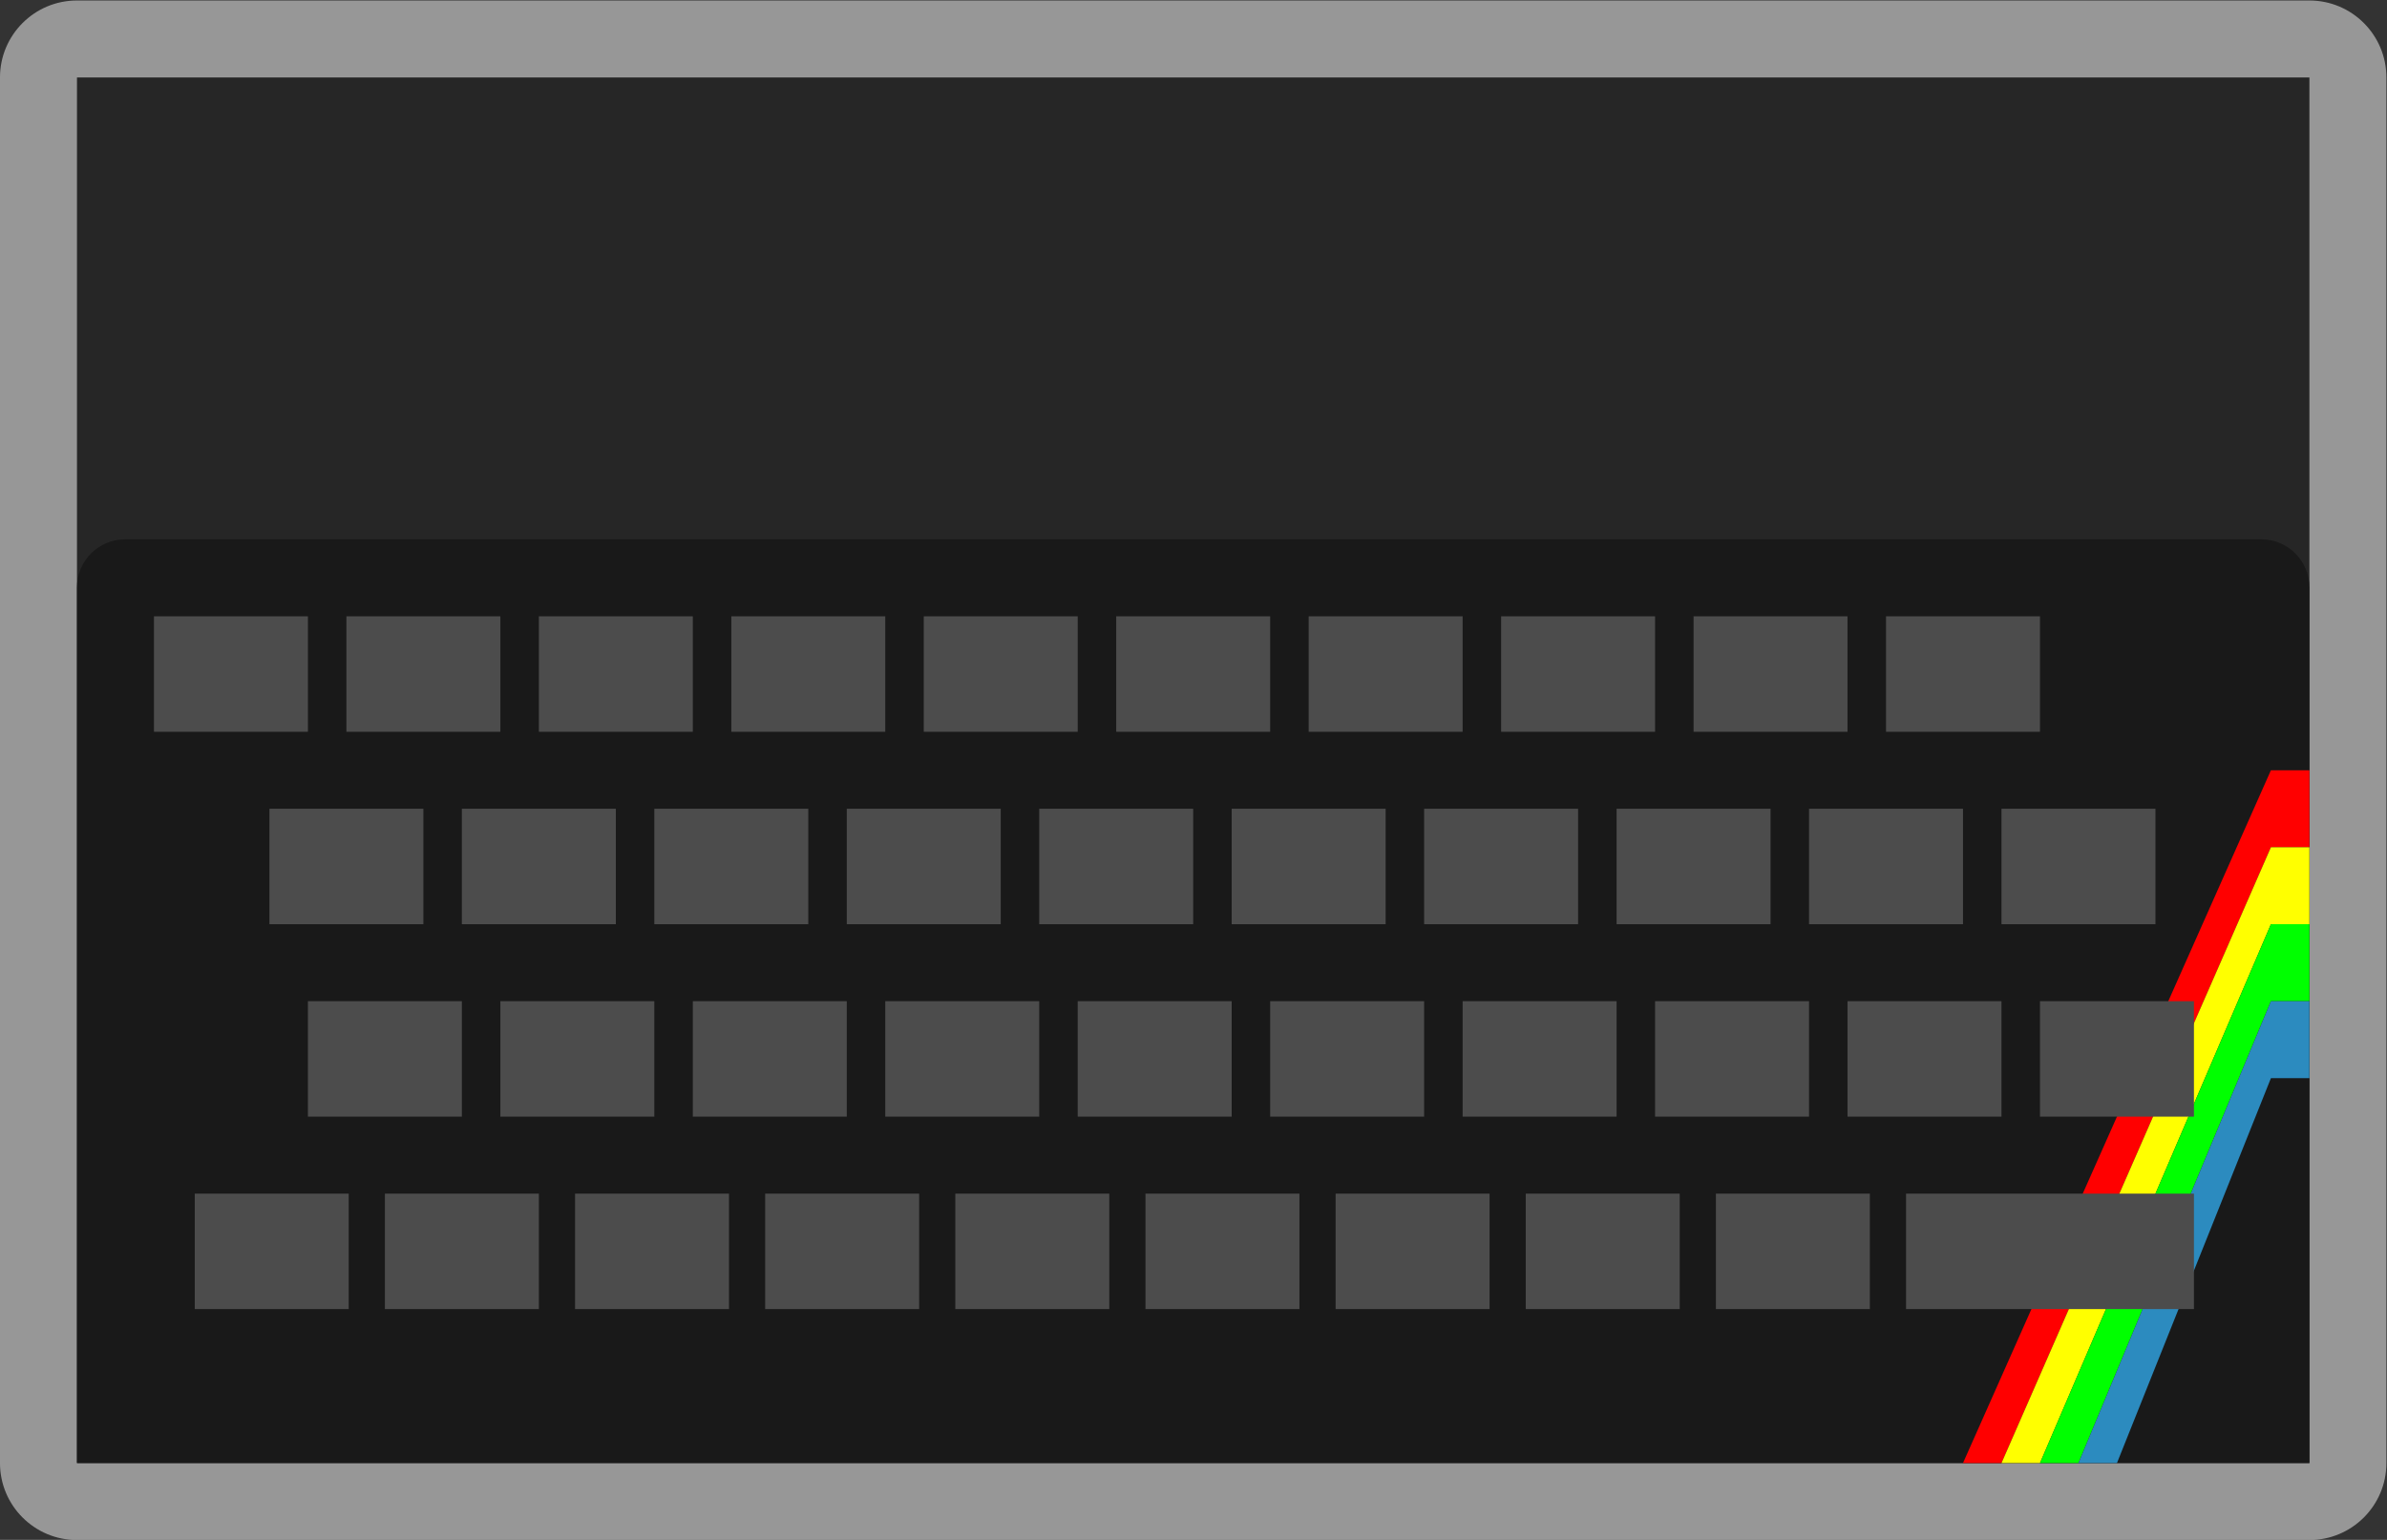 <?xml version="1.0" encoding="UTF-8" standalone="no"?>
<svg
   xmlns:dc="http://purl.org/dc/elements/1.1/"
   xmlns:cc="http://creativecommons.org/ns#"
   xmlns:rdf="http://www.w3.org/1999/02/22-rdf-syntax-ns#"
   xmlns:svg="http://www.w3.org/2000/svg"
   xmlns="http://www.w3.org/2000/svg"
   viewBox="0 0 330.667 213.333"
   height="213.333"
   width="330.667"
   xml:space="preserve"
   id="svg2"
   version="1.1"><rect x="0" y="0" width="330.667" height="213.333" fill="#333333" stroke="none"/><defs
     id="defs6"><clipPath
       id="clipPath18"
       clipPathUnits="userSpaceOnUse"><path
         id="path16"
         d="M 0,256 H 256 V 0 H 0 Z" /></clipPath><clipPath
       id="clipPath26"
       clipPathUnits="userSpaceOnUse"><path
         id="path24"
         d="M 4,208 H 252 V 48 H 4 Z" /></clipPath><clipPath
       id="clipPath44"
       clipPathUnits="userSpaceOnUse"><path
         id="path42"
         d="M 0,256 H 256 V 0 H 0 Z" /></clipPath></defs><g
     transform="matrix(1.333,0,0,-1.333,-5.333,277.333)"
     id="g10"><g
       id="g12"><g
         clip-path="url(#clipPath18)"
         id="g14"><g
           id="g20"><g
             id="g22" /><g
             id="g34"><g
               style="opacity:0.5"
               id="g32"
               clip-path="url(#clipPath26)"><g
                 id="g30"
                 transform="translate(244,208)"><path
                   id="path28"
                   style="fill:#fcfcfc;fill-opacity:1;fill-rule:nonzero;stroke:none"
                   d="m 0,0 h -232 c -4.418,0 -8,-3.582 -8,-8 v -144 c 0,-4.418 3.582,-8 8,-8 H 0 c 4.418,0 8,3.582 8,8 V -8 C 8,-3.582 4.418,0 0,0" /></g></g></g></g></g></g><path
       id="path36"
       style="fill:#262626;fill-opacity:1;fill-rule:nonzero;stroke:none"
       d="M 244,56 H 12 v 144 h 232 z" /><g
       id="g38"><g
         clip-path="url(#clipPath44)"
         id="g40"><g
           transform="translate(244,56)"
           id="g46"><path
             id="path48"
             style="fill:#191919;fill-opacity:1;fill-rule:nonzero;stroke:none"
             d="m 0,0 h -232 v 91 c 0,2.761 2.239,5 5,5 H -5 c 2.761,0 5,-2.239 5,-5 z" /></g><path
           id="path50"
           style="fill:#4c4c4c;fill-opacity:1;fill-rule:nonzero;stroke:none"
           d="M 36,132 H 20 v 12 h 16 z" /><path
           id="path52"
           style="fill:#4c4c4c;fill-opacity:1;fill-rule:nonzero;stroke:none"
           d="M 56,132 H 40 v 12 h 16 z" /><path
           id="path54"
           style="fill:#4c4c4c;fill-opacity:1;fill-rule:nonzero;stroke:none"
           d="M 76,132 H 60 v 12 h 16 z" /><path
           id="path56"
           style="fill:#4c4c4c;fill-opacity:1;fill-rule:nonzero;stroke:none"
           d="M 96,132 H 80 v 12 h 16 z" /><path
           id="path58"
           style="fill:#4c4c4c;fill-opacity:1;fill-rule:nonzero;stroke:none"
           d="m 116,132 h -16 v 12 h 16 z" /><path
           id="path60"
           style="fill:#4c4c4c;fill-opacity:1;fill-rule:nonzero;stroke:none"
           d="m 136,132 h -16 v 12 h 16 z" /><path
           id="path62"
           style="fill:#4c4c4c;fill-opacity:1;fill-rule:nonzero;stroke:none"
           d="m 156,132 h -16 v 12 h 16 z" /><path
           id="path64"
           style="fill:#4c4c4c;fill-opacity:1;fill-rule:nonzero;stroke:none"
           d="m 176,132 h -16 v 12 h 16 z" /><path
           id="path66"
           style="fill:#4c4c4c;fill-opacity:1;fill-rule:nonzero;stroke:none"
           d="m 196,132 h -16 v 12 h 16 z" /><path
           id="path68"
           style="fill:#4c4c4c;fill-opacity:1;fill-rule:nonzero;stroke:none"
           d="m 216,132 h -16 v 12 h 16 z" /><path
           id="path70"
           style="fill:#4c4c4c;fill-opacity:1;fill-rule:nonzero;stroke:none"
           d="M 48,112 H 32 v 12 h 16 z" /><path
           id="path72"
           style="fill:#4c4c4c;fill-opacity:1;fill-rule:nonzero;stroke:none"
           d="M 68,112 H 52 v 12 h 16 z" /><path
           id="path74"
           style="fill:#4c4c4c;fill-opacity:1;fill-rule:nonzero;stroke:none"
           d="M 88,112 H 72 v 12 h 16 z" /><path
           id="path76"
           style="fill:#4c4c4c;fill-opacity:1;fill-rule:nonzero;stroke:none"
           d="M 108,112 H 92 v 12 h 16 z" /><path
           id="path78"
           style="fill:#4c4c4c;fill-opacity:1;fill-rule:nonzero;stroke:none"
           d="m 128,112 h -16 v 12 h 16 z" /><path
           id="path80"
           style="fill:#4c4c4c;fill-opacity:1;fill-rule:nonzero;stroke:none"
           d="m 148,112 h -16 v 12 h 16 z" /><path
           id="path82"
           style="fill:#4c4c4c;fill-opacity:1;fill-rule:nonzero;stroke:none"
           d="m 168,112 h -16 v 12 h 16 z" /><path
           id="path84"
           style="fill:#4c4c4c;fill-opacity:1;fill-rule:nonzero;stroke:none"
           d="m 188,112 h -16 v 12 h 16 z" /><path
           id="path86"
           style="fill:#4c4c4c;fill-opacity:1;fill-rule:nonzero;stroke:none"
           d="m 208,112 h -16 v 12 h 16 z" /><path
           id="path88"
           style="fill:#4c4c4c;fill-opacity:1;fill-rule:nonzero;stroke:none"
           d="m 228,112 h -16 v 12 h 16 z" /><path
           id="path90"
           style="fill:#4c4c4c;fill-opacity:1;fill-rule:nonzero;stroke:none"
           d="m 40.24,72 h -16 v 12 h 16 z" /><path
           id="path92"
           style="fill:#4c4c4c;fill-opacity:1;fill-rule:nonzero;stroke:none"
           d="M 60,72 H 44 v 12 h 16 z" /><path
           id="path94"
           style="fill:#4c4c4c;fill-opacity:1;fill-rule:nonzero;stroke:none"
           d="m 79.76,72 h -16 v 12 h 16 z" /><path
           id="path96"
           style="fill:#4c4c4c;fill-opacity:1;fill-rule:nonzero;stroke:none"
           d="m 99.52,72 h -16 v 12 h 16 z" /><path
           id="path98"
           style="fill:#4c4c4c;fill-opacity:1;fill-rule:nonzero;stroke:none"
           d="m 119.28,72 h -16 v 12 h 16 z" /><path
           id="path100"
           style="fill:#4c4c4c;fill-opacity:1;fill-rule:nonzero;stroke:none"
           d="m 139.041,72 h -16 v 12 h 16 z" /><path
           id="path102"
           style="fill:#4c4c4c;fill-opacity:1;fill-rule:nonzero;stroke:none"
           d="m 158.801,72 h -16 v 12 h 16 z" /><path
           id="path104"
           style="fill:#4c4c4c;fill-opacity:1;fill-rule:nonzero;stroke:none"
           d="m 178.561,72 h -16 v 12 h 16 z" /><path
           id="path106"
           style="fill:#4c4c4c;fill-opacity:1;fill-rule:nonzero;stroke:none"
           d="m 198.321,72 h -16 v 12 h 16 z" /><g
           transform="translate(240,128)"
           id="g108"><path
             id="path110"
             style="fill:#ff0000;fill-opacity:1;fill-rule:nonzero;stroke:none"
             d="m 0,0 -32,-72 h 4 L 0,-8 h 4 v 8 z" /></g><g
           transform="translate(240,120)"
           id="g112"><path
             id="path114"
             style="fill:#ffff00;fill-opacity:1;fill-rule:nonzero;stroke:none"
             d="m 0,0 -28,-64 h 4 L 0,-8 h 4 v 8 z" /></g><g
           transform="translate(240,112)"
           id="g116"><path
             id="path118"
             style="fill:#00ff00;fill-opacity:1;fill-rule:nonzero;stroke:none"
             d="m 0,0 -24,-56 h 4 L 0,-8 h 4 v 8 z" /></g><g
           transform="translate(240,104)"
           id="g120"><path
             id="path122"
             style="fill:#2c8bbf;fill-opacity:1;fill-rule:nonzero;stroke:none"
             d="m 0,0 -20,-48 h 4 L 0,-8 h 4 v 8 z" /></g><path
           id="path124"
           style="fill:#4c4c4c;fill-opacity:1;fill-rule:nonzero;stroke:none"
           d="M 52,92 H 36 v 12 h 16 z" /><path
           id="path126"
           style="fill:#4c4c4c;fill-opacity:1;fill-rule:nonzero;stroke:none"
           d="M 72,92 H 56 v 12 h 16 z" /><path
           id="path128"
           style="fill:#4c4c4c;fill-opacity:1;fill-rule:nonzero;stroke:none"
           d="M 92,92 H 76 v 12 h 16 z" /><path
           id="path130"
           style="fill:#4c4c4c;fill-opacity:1;fill-rule:nonzero;stroke:none"
           d="M 112,92 H 96 v 12 h 16 z" /><path
           id="path132"
           style="fill:#4c4c4c;fill-opacity:1;fill-rule:nonzero;stroke:none"
           d="m 132,92 h -16 v 12 h 16 z" /><path
           id="path134"
           style="fill:#4c4c4c;fill-opacity:1;fill-rule:nonzero;stroke:none"
           d="m 152,92 h -16 v 12 h 16 z" /><path
           id="path136"
           style="fill:#4c4c4c;fill-opacity:1;fill-rule:nonzero;stroke:none"
           d="m 172,92 h -16 v 12 h 16 z" /><path
           id="path138"
           style="fill:#4c4c4c;fill-opacity:1;fill-rule:nonzero;stroke:none"
           d="m 192,92 h -16 v 12 h 16 z" /><path
           id="path140"
           style="fill:#4c4c4c;fill-opacity:1;fill-rule:nonzero;stroke:none"
           d="m 212,92 h -16 v 12 h 16 z" /><path
           id="path142"
           style="fill:#4c4c4c;fill-opacity:1;fill-rule:nonzero;stroke:none"
           d="m 232,92 h -16 v 12 h 16 z" /><path
           id="path144"
           style="fill:#4c4c4c;fill-opacity:1;fill-rule:nonzero;stroke:none"
           d="M 232,72 H 202.081 V 84 H 232 Z" /></g></g></g></svg>